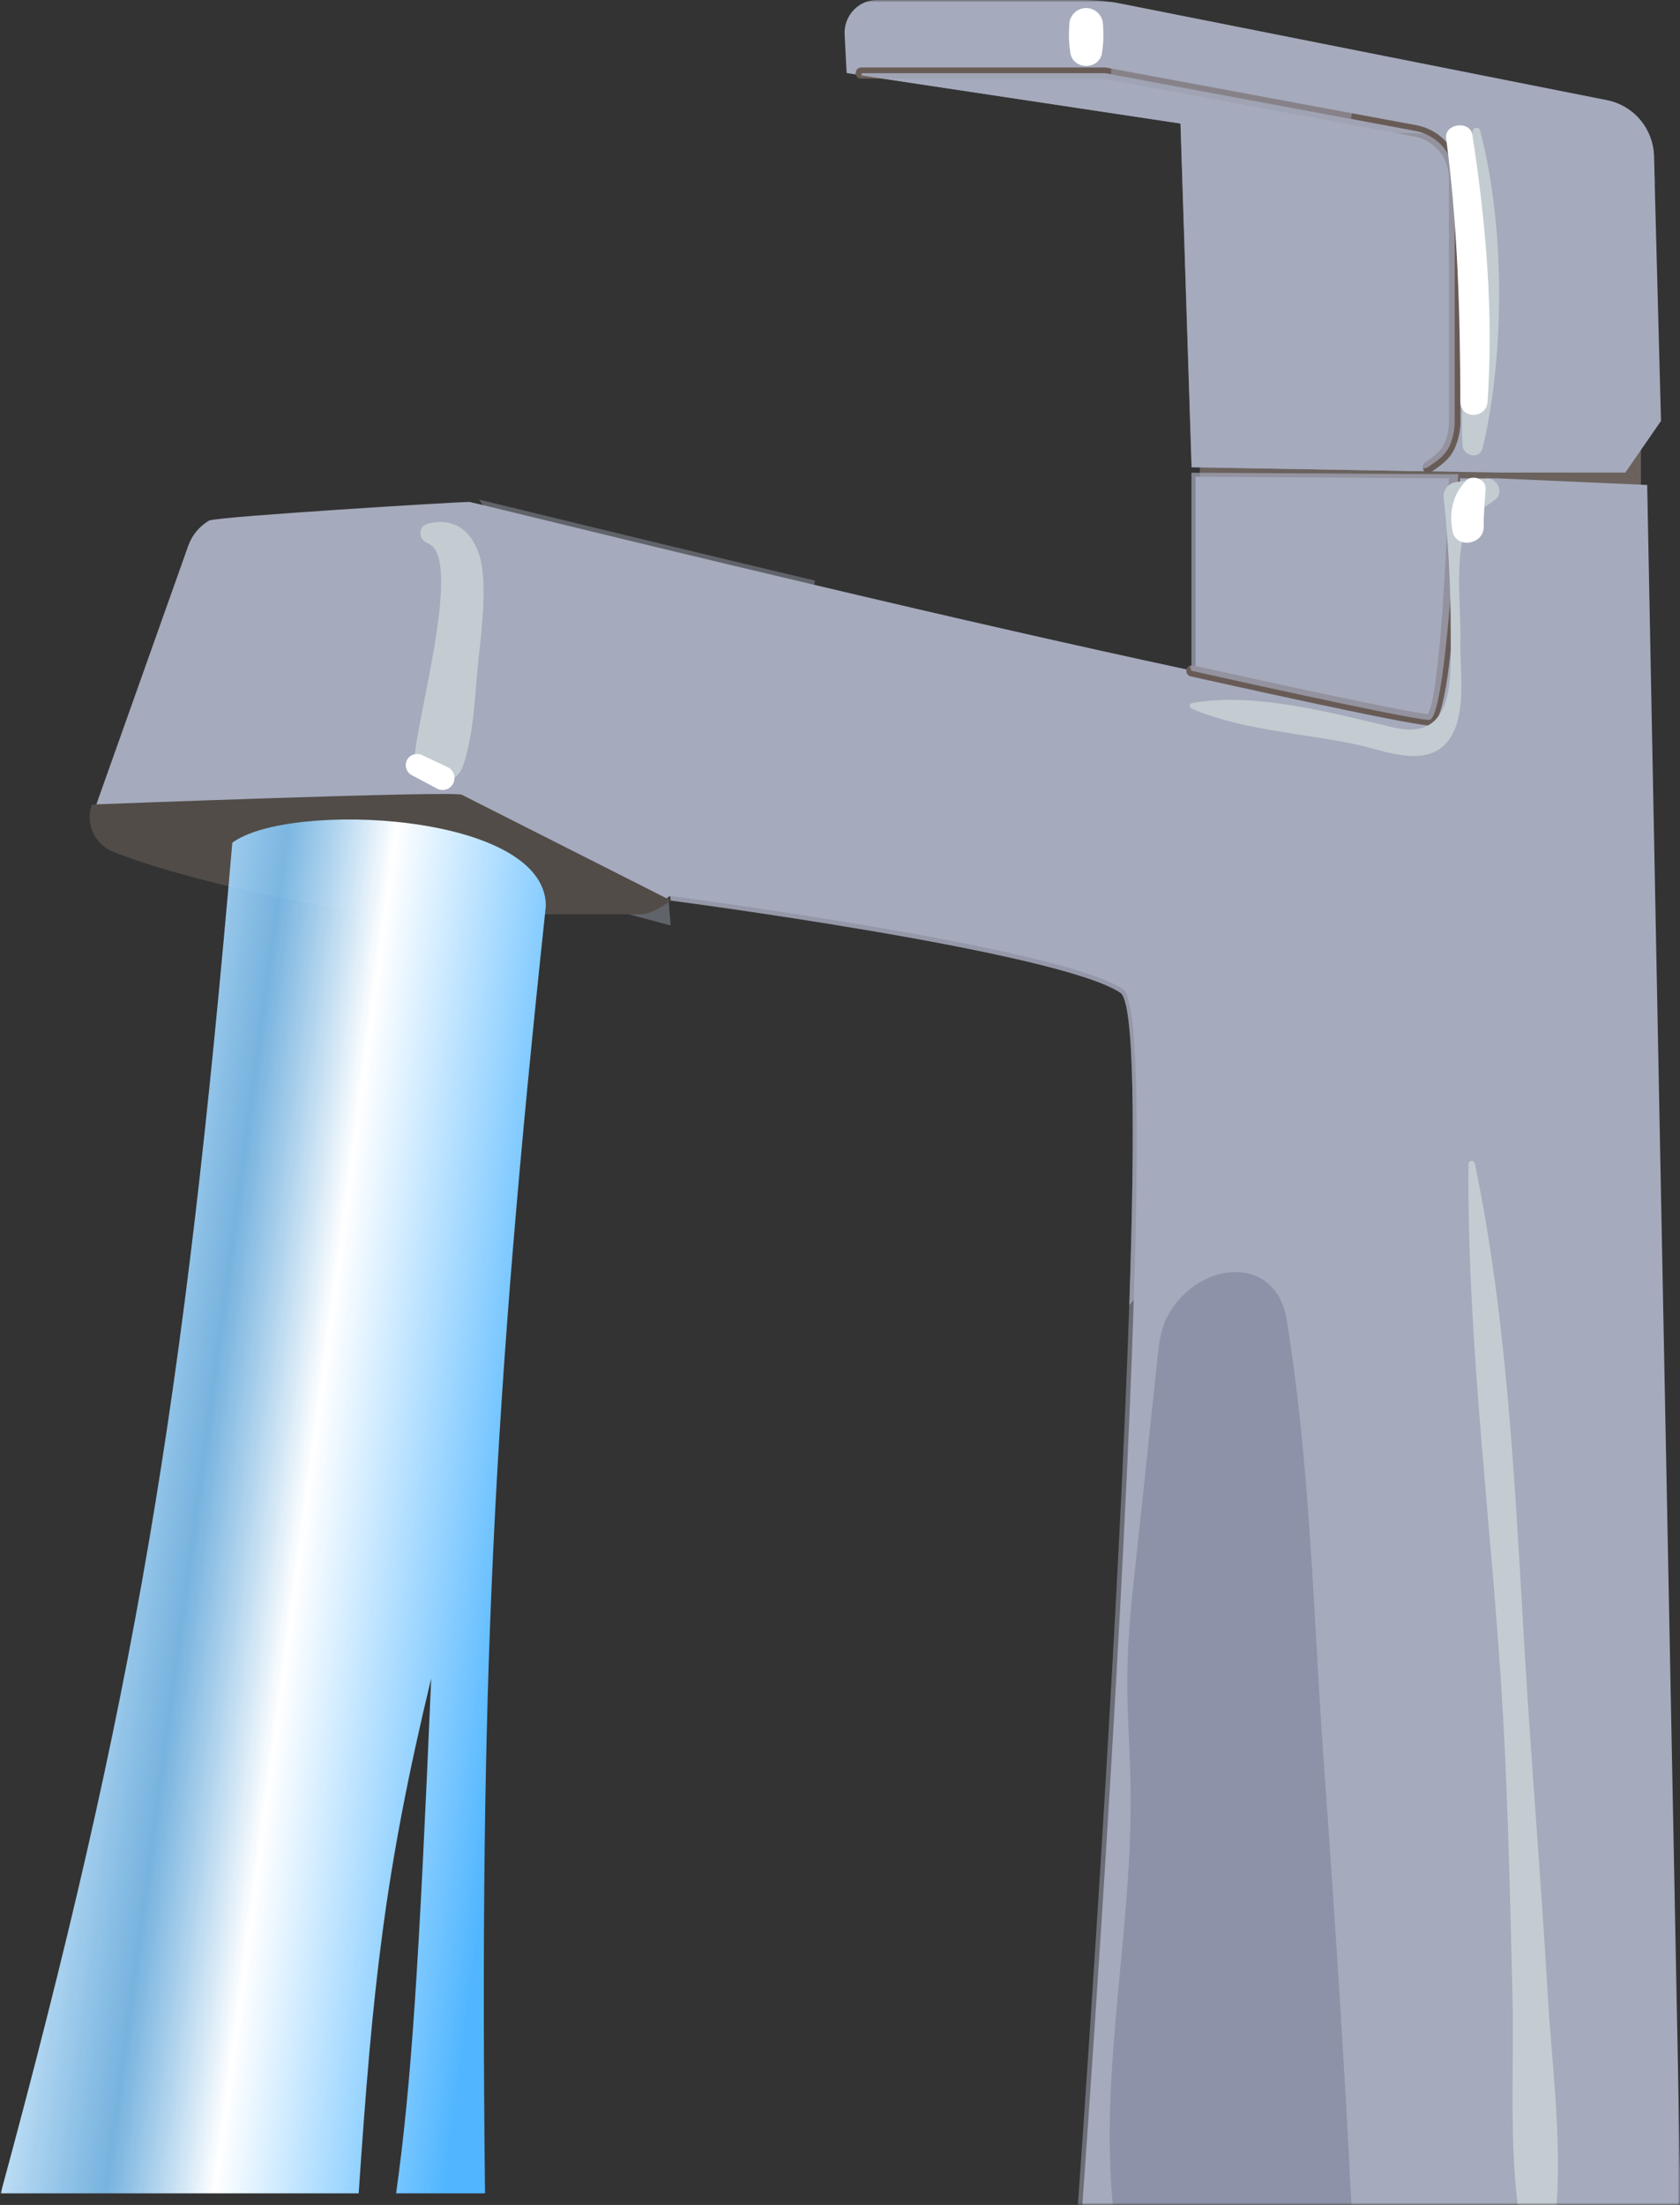 <svg width="359" height="471" viewBox="0 0 359 471" fill="none" xmlns="http://www.w3.org/2000/svg">
<rect x="0" y="0" width="359" height="471" fill="#333333" stroke="none"/>
<mask id="mask0_813_5649" style="mask-type:alpha" maskUnits="userSpaceOnUse" x="0" y="0" width="359" height="471">
<rect width="359" height="471" fill="#D9D9D9"/>
</mask>
<g mask="url(#mask0_813_5649)">
<path d="M350.648 91.523H256.401V112.529H350.648V91.523Z" fill="#6B625E"/>
<path d="M359.144 471.021H231.287C234.084 431.814 240.277 340.894 242.275 277.733C243.436 240.844 243.169 213.419 239.963 211.282C226.645 202.391 146.858 191.879 143.471 191.43H143.205C143.075 191.458 142.949 191.506 142.834 191.573L142.406 191.879C140.713 193.081 138.391 194.368 136.983 194.368H87.781C71.99 194.368 38.675 186.851 24.367 181.013C23.51 180.666 22.731 180.149 22.077 179.493C21.423 178.838 20.908 178.057 20.561 177.197C19.91 175.595 19.872 173.808 20.457 172.18L20.59 171.817L40.216 116.613C41.019 114.327 42.608 112.403 44.696 111.185C47.084 110.307 97.228 107.235 100.32 107.216L102.165 107.645L103.174 107.884L114.399 110.603C127.461 113.789 149.322 119.112 173.952 124.912C204.146 132.057 230.869 138.124 253.367 142.951L253.995 143.084C254.09 143.095 254.186 143.095 254.281 143.084H254.499C254.66 143.069 254.814 143.013 254.947 142.922C255.165 142.741 255.47 142.512 255.47 142.235V101.836H256.335L309.609 102.179H311.873H313.957H319.988L350.592 103.534L351.99 103.591L359.144 471.021Z" fill="#A5AABC"/>
<g style="mix-blend-mode:multiply" opacity="0.4">
<path d="M193.558 181.392C193.558 181.392 157.256 173.35 150.568 172.434C143.88 171.518 142.339 170.002 142.006 174.905C141.825 178.12 142.444 186.972 142.891 192.658C143.138 195.606 143.319 197.695 143.319 197.695L134.443 195.31L95.943 184.959C95.943 184.959 106.884 121.494 106.189 114.797C105.942 112.355 104.334 109.436 102.384 106.727C110.166 108.577 139.047 115.713 174.17 124.022C172.753 131.014 170.669 143.673 172.382 150.56C174.845 160.376 193.558 181.392 193.558 181.392Z" fill="#A5AABC"/>
</g>
<path d="M143.357 192.356C143.357 192.356 139.428 195.304 136.974 195.304H87.829C71.951 195.304 38.551 187.796 24.091 181.891C23.118 181.501 22.233 180.917 21.489 180.177C20.745 179.436 20.158 178.553 19.762 177.579C19.008 175.755 18.961 173.714 19.629 171.856C19.629 171.856 96.895 168.88 98.683 169.767L143.357 192.356Z" fill="#514C48"/>
<path d="M305.413 154.955C301.38 154.955 259.151 145.52 254.347 144.461C254.058 144.37 253.815 144.174 253.663 143.911C253.512 143.648 253.465 143.339 253.531 143.043C253.597 142.747 253.771 142.486 254.018 142.313C254.266 142.139 254.57 142.065 254.87 142.105C267.541 144.967 300.619 152.198 305.137 152.541C307.164 149.679 308.943 125.211 309.589 102.65C309.606 102.333 309.744 102.034 309.974 101.816C310.204 101.598 310.509 101.476 310.826 101.477C310.984 101.48 311.14 101.515 311.285 101.58C311.43 101.644 311.56 101.737 311.669 101.852C311.778 101.968 311.863 102.103 311.919 102.252C311.975 102.4 312.001 102.558 311.996 102.717C310.588 154.955 306.688 154.955 305.413 154.955Z" fill="#685B56"/>
<path d="M354.94 89.919L347.329 100.937H320.131L302.779 100.641L254.652 99.811L252.274 26.357L184.093 16.084L180.915 15.607L180.487 7.317C180.44 6.375 180.584 5.434 180.911 4.55C181.238 3.666 181.741 2.858 182.39 2.175C183.028 1.487 183.801 0.938 184.66 0.564C185.52 0.189 186.447 -0.003 187.384 2.48813e-05H231.659C233.178 0.012 234.696 0.101 236.206 0.267L237.462 0.429C238.185 0.534 238.936 0.649 239.659 0.811L343.353 21.397C346.114 21.937 348.612 23.396 350.442 25.538C352.272 27.68 353.328 30.379 353.436 33.197L353.598 39.303L354.94 89.919Z" fill="#A5AABC"/>
<path d="M305.195 101.002C304.94 101 304.693 100.917 304.489 100.765C304.284 100.613 304.133 100.4 304.056 100.157C303.979 99.914 303.98 99.653 304.06 99.41C304.14 99.168 304.294 98.957 304.5 98.808L304.748 98.636C306.65 97.301 308.001 96.337 308.772 94.468C309.344 93.046 309.638 91.527 309.637 89.994V38.128C309.641 35.992 308.898 33.923 307.537 32.281C306.176 30.639 304.283 29.528 302.189 29.142L235.93 16.817H184.159C183.992 16.831 183.824 16.811 183.665 16.758C183.506 16.704 183.36 16.617 183.236 16.504C183.113 16.39 183.014 16.252 182.946 16.098C182.879 15.944 182.844 15.778 182.844 15.61C182.844 15.442 182.879 15.275 182.946 15.122C183.014 14.968 183.113 14.83 183.236 14.716C183.36 14.603 183.506 14.516 183.665 14.462C183.824 14.408 183.992 14.388 184.159 14.403H236.186L302.664 26.747C305.309 27.243 307.697 28.65 309.417 30.725C311.137 32.799 312.079 35.411 312.082 38.109V89.975C312.085 91.823 311.726 93.654 311.026 95.364C310.008 97.883 308.23 99.18 306.165 100.592L305.927 100.754C305.718 100.916 305.46 101.004 305.195 101.002Z" fill="#685B56"/>
<g style="mix-blend-mode:multiply" opacity="0.7">
<path d="M310.855 38.119V89.995C310.854 91.684 310.531 93.358 309.904 94.926C308.953 97.206 307.278 98.332 305.147 99.782L302.741 100.641L254.613 99.811L252.264 26.939V26.376L184.083 16.102L184.14 15.625H236.187L302.436 27.959C303.136 28.081 303.82 28.286 304.472 28.57C306.025 29.213 307.4 30.224 308.477 31.518C310.017 33.37 310.859 35.707 310.855 38.119Z" fill="#A5AABC"/>
</g>
<g style="mix-blend-mode:multiply" opacity="0.7">
<path d="M304.443 28.573L252.673 26.97H252.302V26.407L184.121 16.133L184.178 15.656H236.187L302.436 27.991C303.126 28.106 303.799 28.301 304.443 28.573Z" fill="#A5AABC"/>
</g>
<g style="mix-blend-mode:multiply" opacity="0.7">
<path d="M311.626 101.31C311.017 113.941 308.772 153.777 305.404 153.777C301.39 153.777 254.604 143.284 254.604 143.284L254.252 142.235L254.604 142.32V100.977L311.626 101.31Z" fill="#A5AABC"/>
</g>
<g style="mix-blend-mode:multiply" opacity="0.5">
<path d="M321.986 471.021H230.336C232.962 433.913 239.164 342.401 241.314 278.744C242.57 241.693 242.437 214.076 239.412 212.063C226.15 203.192 143.329 192.365 143.329 192.365C143.329 192.365 143.272 191.964 143.205 191.411C142.977 189.779 142.501 186.221 142.254 182.577C142.254 182.52 142.254 182.472 142.254 182.415C142.14 180.927 142.063 179.429 142.063 178.046C142.063 177.941 142.063 177.836 142.063 177.722C142.063 174.678 142.396 172.255 143.386 171.807C146.354 170.462 261.349 197.039 275.619 203.287C289.888 209.536 308.591 240.825 310.38 247.073C310.808 248.6 311.797 264.34 313.053 287.139C315.85 339.682 320.064 429.639 321.986 471.021Z" fill="#A5AABC"/>
</g>
<g style="mix-blend-mode:multiply" opacity="0.7">
<path d="M312.996 287.211C298.155 261.827 265.592 265.843 256.393 268.075C251.237 269.305 245.719 274.018 241.314 278.74C242.57 241.689 242.437 214.072 239.412 212.059C226.15 203.188 143.329 192.36 143.329 192.36C143.329 192.36 140.361 173.158 143.329 171.822C146.297 170.487 261.292 197.054 275.562 203.302C289.831 209.551 308.534 240.84 310.323 247.088C310.751 248.633 311.74 264.374 312.996 287.211Z" fill="#A5AABC"/>
</g>
<g style="mix-blend-mode:multiply" opacity="0.5">
<path d="M353.636 39.324C347.928 25.968 326.552 23.317 308.315 20.531C288.052 17.392 288.746 25.415 288.746 25.415L237.461 15.876V0.422C238.184 0.527 238.935 0.641 239.658 0.803L343.352 21.39C346.113 21.929 348.611 23.388 350.441 25.53C352.272 27.672 353.327 30.371 353.436 33.19L353.636 39.324Z" fill="#A5AABC"/>
</g>
<g style="mix-blend-mode:multiply" opacity="0.7">
<path d="M263.441 29.448L262.49 28.494C262.2 28.224 261.834 28.052 261.442 28C261.049 27.949 260.651 28.022 260.302 28.208C253.785 31.346 257.515 43.824 257.648 49.252C257.99 64.257 257.191 79.244 257.22 94.249C257.244 94.499 257.36 94.731 257.546 94.9C257.731 95.069 257.973 95.162 258.223 95.162C258.474 95.162 258.715 95.069 258.901 94.9C259.087 94.731 259.203 94.499 259.227 94.249C259.522 84.252 259.341 74.217 259.522 64.248C259.598 59.955 258.39 32.768 263.08 31.022C263.236 30.974 263.377 30.888 263.489 30.77C263.602 30.652 263.683 30.508 263.724 30.35C263.765 30.192 263.765 30.026 263.724 29.868C263.683 29.71 263.602 29.566 263.489 29.448H263.441Z" fill="#A5AABC"/>
</g>
<g style="mix-blend-mode:multiply" opacity="0.7">
<path d="M260.988 141.697C269.607 145.14 279.386 146.39 288.452 148.374C292.257 149.185 299.107 152.333 302.903 150.072C306.908 147.678 306.394 138.768 306.87 135.172C307.945 126.968 308.268 118.63 308.687 110.369C308.687 109.883 307.973 109.892 307.935 110.369C307.471 117.318 306.45 124.218 304.881 131.003C304.253 133.712 304.158 137.079 302.845 139.522C300.524 143.833 297.756 144.549 293.199 144.415C282.506 144.12 272.061 139.588 261.292 139.512C261.022 139.517 260.762 139.618 260.56 139.798C260.358 139.978 260.227 140.224 260.19 140.493C260.153 140.761 260.214 141.034 260.36 141.262C260.506 141.489 260.729 141.657 260.988 141.735V141.697Z" fill="#A5AABC"/>
</g>
<g style="mix-blend-mode:multiply" opacity="0.7">
<path d="M241.162 209.161C254.823 219.416 276.903 217.451 289.156 229.194C303.426 242.921 308.106 264.69 309.581 283.703C309.638 284.418 310.732 284.437 310.713 283.703C310.009 264.376 305.794 245.726 293.066 230.587C287.662 224.157 280.699 214.904 272.898 211.508C263.214 207.301 251.712 208.646 241.39 208.312C241.296 208.317 241.206 208.351 241.133 208.41C241.059 208.468 241.006 208.549 240.98 208.64C240.955 208.731 240.959 208.827 240.992 208.916C241.024 209.004 241.084 209.08 241.162 209.133V209.161Z" fill="#A5AABC"/>
</g>
<g style="mix-blend-mode:multiply" opacity="0.7">
<path d="M106.265 112.817C107.216 121.708 104.533 132.964 103.563 141.874C102.878 148.161 102.031 154.485 100.89 160.705C100.471 162.994 98.987 166.057 100.89 167.974C101.186 168.267 101.57 168.454 101.982 168.508C102.394 168.561 102.813 168.477 103.173 168.27C105.808 166.867 104.99 162.145 105.161 159.684C105.618 153.007 106.236 146.243 106.95 139.566C107.799 132.985 108.145 126.348 107.987 119.714C107.901 117.52 108.577 114.391 106.969 112.55C106.913 112.493 106.841 112.454 106.763 112.438C106.685 112.422 106.603 112.43 106.53 112.46C106.456 112.491 106.393 112.544 106.349 112.611C106.305 112.678 106.283 112.756 106.284 112.836L106.265 112.817Z" fill="#A5AABC"/>
</g>
<path d="M91.349 116.036C99.235 118.688 88.637 154.709 88.628 162.121C88.628 168.245 97.114 169.075 98.969 163.533C101.109 157.141 101.385 150.177 101.994 143.5C102.631 136.574 103.801 129.191 103.145 122.275C102.508 115.53 98.607 109.959 91.349 111.886C89.237 112.439 89.446 115.358 91.349 116.007V116.036Z" fill="#C3CCD1"/>
<path d="M254.537 151.331C265.239 155.967 278.377 156.606 289.793 159.02C295.186 160.155 303.663 163.856 308.6 159.21C313.832 154.288 311.901 143.203 312.082 137.022C312.272 130.182 310.541 117.485 313.889 111.466C315.078 109.319 317.504 108.346 319.645 106.619C321.386 105.217 319.949 102.107 317.837 102.222C315.452 102.327 313.077 102.604 310.731 103.052C310.08 103.23 309.506 103.618 309.097 104.156C308.687 104.694 308.466 105.352 308.467 106.028C309.491 115.533 310.002 125.086 309.998 134.646C309.951 143.652 311.473 158.6 297.803 155.395C284.617 152.304 268.141 147.763 254.689 150.177C254.572 150.212 254.467 150.281 254.388 150.375C254.309 150.468 254.258 150.583 254.242 150.705C254.226 150.826 254.245 150.95 254.297 151.061C254.35 151.172 254.433 151.266 254.537 151.331Z" fill="#C3CCD1"/>
<path d="M314.68 28.083C313.338 39.158 314.309 50.462 313.928 61.614C313.548 72.766 311.959 84.022 312.52 95.117C312.644 97.501 316.23 98.217 316.83 95.698C321.643 75.494 321.586 48.001 316.278 27.863C316.22 27.679 316.099 27.52 315.936 27.417C315.772 27.313 315.578 27.27 315.386 27.297C315.195 27.323 315.019 27.416 314.89 27.56C314.76 27.704 314.686 27.889 314.68 28.083Z" fill="#C3CCD1"/>
<path d="M332.631 471.017H324.326C322.509 456.527 323.555 440.749 323.203 426.668C322.718 406.845 322.319 387.051 321.225 367.238C319.056 327.868 313.481 288.06 313.795 248.615C313.807 248.454 313.873 248.303 313.983 248.186C314.094 248.069 314.241 247.995 314.4 247.974C314.559 247.954 314.721 247.99 314.857 248.075C314.992 248.161 315.095 248.291 315.146 248.443C323.023 286.296 324.022 326.285 326.562 364.824C327.941 385.458 329.587 406.082 330.776 426.726C331.623 440.72 333.687 456.403 332.631 471.017Z" fill="#C3CCD1"/>
<path opacity="0.6" d="M288.765 471.018H237.794C235.007 441.445 242.084 411.682 241.599 381.929C241.485 374.03 240.829 366.131 240.895 358.223C240.962 349.752 241.847 341.31 242.798 332.887C244.307 318.616 245.826 304.341 247.355 290.064C247.659 287.202 247.982 284.235 249.257 281.641C255.317 269.459 272.536 267.332 274.943 281.898C280.023 312.94 280.651 345.517 282.905 376.873C285.16 408.229 287.224 439.499 288.775 470.836C288.756 470.894 288.765 470.96 288.765 471.018Z" fill="#7C8299"/>
<path d="M309.019 29.521C311.511 48.276 312.006 66.878 312.063 85.804C312.063 89.62 317.619 89.515 317.875 85.804C319.179 66.725 317.542 47.646 314.631 28.806C314.146 25.658 308.6 26.364 309.019 29.569V29.521Z" fill="white"/>
<path d="M313.242 102.756C310.388 105.618 309.618 109.615 310.388 113.479C311.159 117.342 317.124 116.34 317.048 112.525C317.048 109.825 317.266 107.182 317.457 104.492C317.618 102.251 314.603 101.278 313.185 102.718L313.242 102.756Z" fill="white"/>
<path d="M87.895 165.529L93.166 168.334C93.456 168.524 93.782 168.652 94.123 168.712C94.465 168.772 94.815 168.762 95.152 168.682C95.49 168.602 95.808 168.454 96.086 168.247C96.365 168.04 96.599 167.779 96.774 167.478C96.948 167.178 97.061 166.846 97.103 166.501C97.146 166.156 97.118 165.805 97.022 165.472C96.926 165.138 96.763 164.827 96.543 164.558C96.323 164.289 96.051 164.068 95.744 163.907L90.321 161.36C89.766 161.055 89.115 160.975 88.503 161.136C87.891 161.298 87.363 161.689 87.03 162.228C86.716 162.783 86.63 163.439 86.792 164.056C86.954 164.672 87.35 165.201 87.895 165.529Z" fill="white"/>
<path d="M228.509 5.334C228.326 7.429 228.416 9.539 228.776 11.611C229.632 14.912 234.598 14.921 235.435 11.611C235.795 9.539 235.885 7.429 235.701 5.334C235.701 4.375 235.321 3.456 234.645 2.778C233.969 2.1 233.052 1.719 232.096 1.719C231.14 1.719 230.223 2.1 229.546 2.778C228.87 3.456 228.49 4.375 228.49 5.334H228.509Z" fill="white"/>
<path d="M0.144 468.519C28.849 362.807 39.382 299.419 49.644 180.019C61.644 171.019 116.644 173.519 116.644 193.519C105.257 300.327 102.438 360.559 103.644 468.519L84.644 468.519C87.945 444.919 89.551 419.291 92.144 358.519C82.137 400.033 79.635 424.442 76.644 468.519L0.144 468.519Z" fill="url(#paint0_linear_813_5649)"/>
</g>
<defs>
<linearGradient id="paint0_linear_813_5649" x1="23.144" y1="259.519" x2="128.632" y2="273.606" gradientUnits="userSpaceOnUse">
<stop stop-color="#CEE7F9"/>
<stop offset="0.255" stop-color="#84CBFF" stop-opacity="0.84"/>
<stop offset="0.47" stop-color="white"/>
<stop offset="0.928" stop-color="#51B6FF"/>
</linearGradient>
</defs>
</svg>
